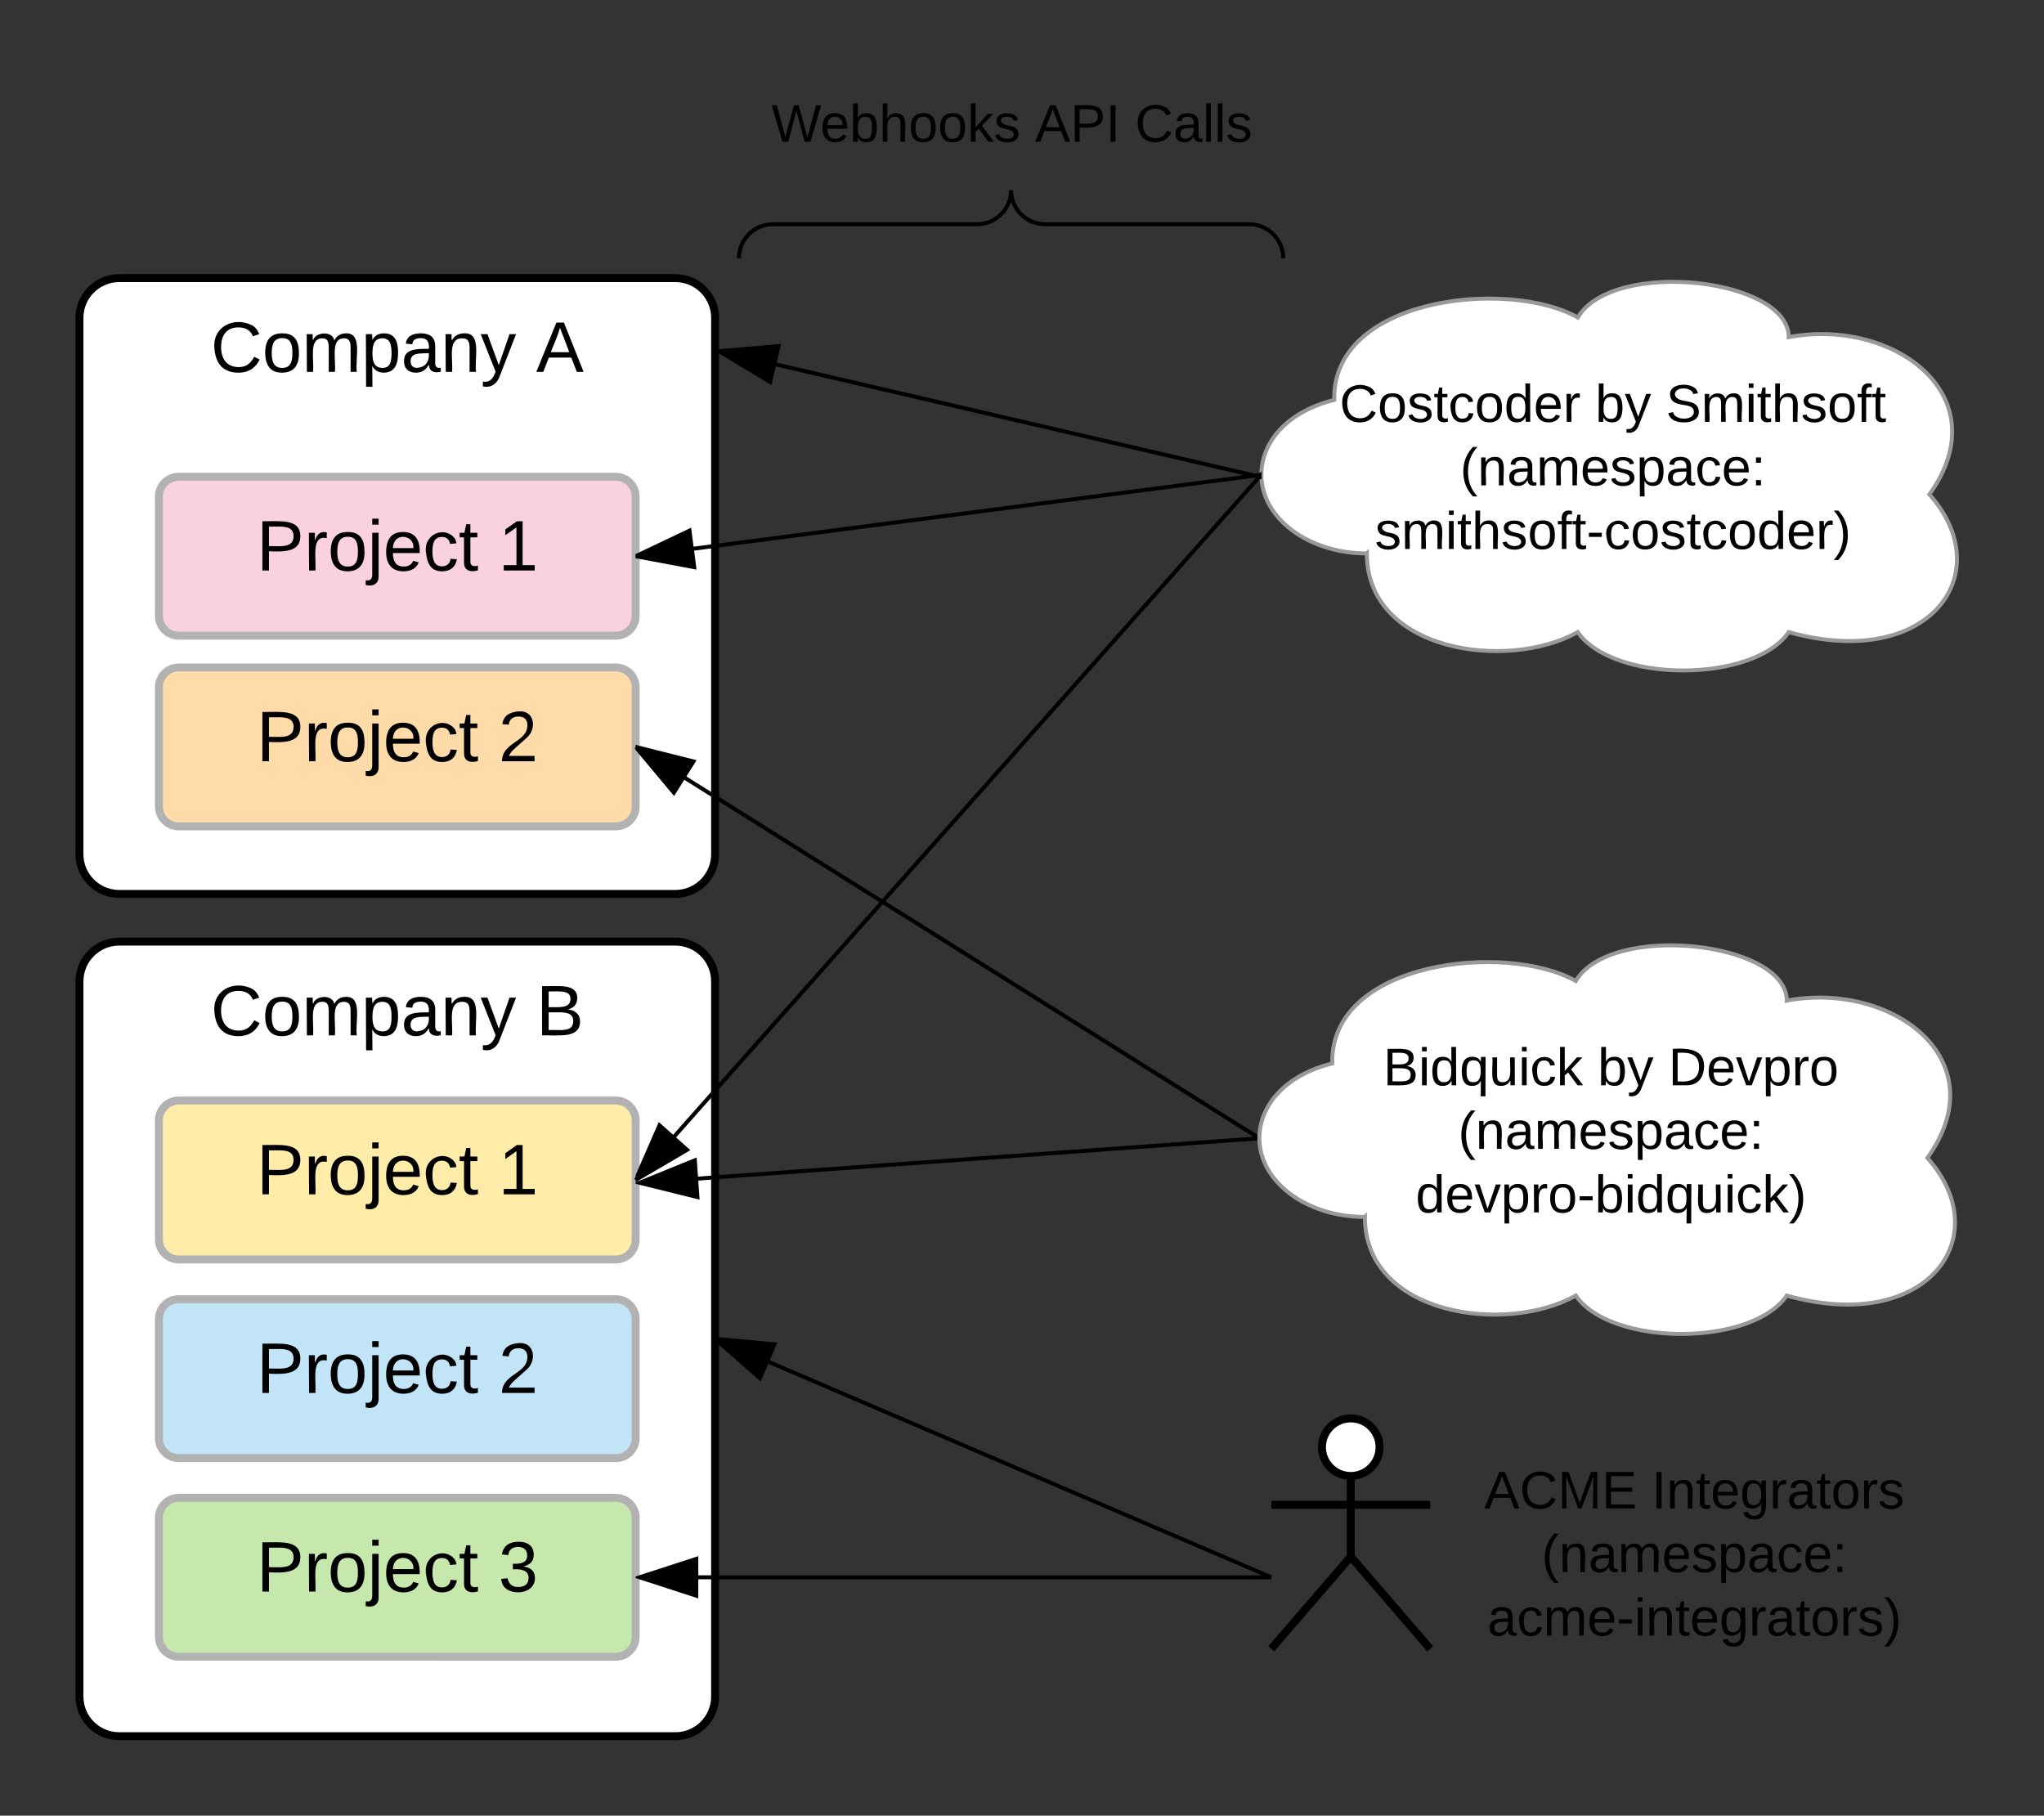 <svg xmlns="http://www.w3.org/2000/svg" xmlns:xlink="http://www.w3.org/1999/xlink" width="514.5" height="457"><rect width="100%" height="100%" fill="#333333" stroke="none"/><g transform="translate(6 5)"><path d="M14 75c0-5.52 4.48-10 10-10h140c5.52 0 10 4.48 10 10v135c0 5.52-4.48 10-10 10H24c-5.52 0-10-4.48-10-10z" stroke="#000" stroke-width="2" fill="#fff"/><use xlink:href="#a" transform="matrix(1,0,0,1,22,73) translate(25.05 15.6)"/><use xlink:href="#b" transform="matrix(1,0,0,1,22,73) translate(106.95 15.6)"/><path d="M34 120c0-2.76 2.24-5 5-5h110c2.76 0 5 2.24 5 5v30c0 2.76-2.24 5-5 5H39c-2.76 0-5-2.24-5-5z" stroke="#b2b2b2" stroke-width="2" fill="#f9d2de"/><use xlink:href="#c" transform="matrix(1,0,0,1,42,123) translate(16.55 15.6)"/><use xlink:href="#d" transform="matrix(1,0,0,1,42,123) translate(77.45 15.6)"/><path d="M34 168c0-2.76 2.24-5 5-5h110c2.76 0 5 2.24 5 5v30c0 2.76-2.24 5-5 5H39c-2.76 0-5-2.24-5-5z" stroke="#b2b2b2" stroke-width="2" fill="#ffdba9"/><use xlink:href="#c" transform="matrix(1,0,0,1,42,171) translate(16.55 15.6)"/><use xlink:href="#e" transform="matrix(1,0,0,1,42,171) translate(77.45 15.6)"/><path d="M14 242c0-5.52 4.48-10 10-10h140c5.52 0 10 4.48 10 10v180c0 5.52-4.48 10-10 10H24c-5.52 0-10-4.48-10-10z" stroke="#000" stroke-width="2" fill="#fff"/><use xlink:href="#a" transform="matrix(1,0,0,1,22,240) translate(25.05 15.6)"/><use xlink:href="#f" transform="matrix(1,0,0,1,22,240) translate(106.95 15.6)"/><path d="M34 277c0-2.76 2.24-5 5-5h110c2.76 0 5 2.24 5 5v30c0 2.76-2.24 5-5 5H39c-2.76 0-5-2.24-5-5z" stroke="#b2b2b2" stroke-width="2" fill="#ffeca9"/><use xlink:href="#c" transform="matrix(1,0,0,1,42,280) translate(16.55 15.6)"/><use xlink:href="#d" transform="matrix(1,0,0,1,42,280) translate(77.45 15.6)"/><path d="M34 327c0-2.76 2.24-5 5-5h110c2.76 0 5 2.24 5 5v30c0 2.76-2.24 5-5 5H39c-2.76 0-5-2.24-5-5z" stroke="#b2b2b2" stroke-width="2" fill="#c1e4f7"/><use xlink:href="#c" transform="matrix(1,0,0,1,42,330) translate(16.55 15.6)"/><use xlink:href="#e" transform="matrix(1,0,0,1,42,330) translate(77.45 15.6)"/><path d="M34 377c0-2.76 2.24-5 5-5h110c2.76 0 5 2.24 5 5v30c0 2.76-2.24 5-5 5H39c-2.76 0-5-2.24-5-5z" stroke="#b2b2b2" stroke-width="2" fill="#c7e8ac"/><use xlink:href="#c" transform="matrix(1,0,0,1,42,380) translate(16.55 15.6)"/><use xlink:href="#g" transform="matrix(1,0,0,1,42,380) translate(77.45 15.6)"/><path d="M341.25 359.25c0 4-3.25 7.25-7.25 7.25s-7.25-3.25-7.25-7.25S330 352 334 352s7.25 3.25 7.25 7.25z" stroke="#000" stroke-width="2" fill="#fff"/><path d="M314 352h40v58h-40z" fill="none"/><path d="M334 366.5v20.3l20 23.2m-20-23.2L314 410m0-36.25h40" stroke="#000" stroke-width="2" fill="none"/><path d="M314 392l-140-60" stroke="#000" fill="none"/><path d="M314 392.54l-.2-.08.2-.46zM188.94 333.36l-3.65 8.52L174 332z"/><path d="M189.67 332.92l-4.2 9.8L174 332.65v-1.16zm-4.57 8.13l3.1-7.26-12.7-1.16z"/><path d="M155 392h159" stroke="#000" fill="none"/><path d="M169.27 396.64L155 392l14.27-4.64z"/><path d="M169.77 397.32L154 392.2v-.4l15.77-5.12zM156.62 392l12.15 3.95v-7.9z"/><path d="M155 292.7l156-11.2" stroke="#000" fill="none"/><path d="M169.56 296.3L155 292.7l13.9-5.64z"/><path d="M170.1 296.95l-16.1-3.98v-.4l15.35-6.24zm-13.5-4.37l12.4 3.07-.55-7.87zM311 281.5l-.04-.5h.1z"/><path d="M154 183l157 98.5" stroke="#000" fill="none"/><path d="M168.55 186.66l-4.93 7.85L154 183z"/><path d="M169.34 186.34l-5.66 9.02-9.68-11.58v-1.3zm-5.78 7.32l4.2-6.7-12.4-3.1zM311.02 282.1l-.3-.18.28-.42z"/><path d="M337.55 301.3c-14.66 0-26.55-8.86-26.55-19.8 0-8.75 7.2-16.13 18.35-18.83-.65-25.72 43.6-30.67 61.3-20.77 8.85-14.85 53.1-9.9 53.1 4.95 26.55-4.95 53.1 14.85 35.4 39.6 17.7 19.8 0 44.55-35.4 34.65-8.85 12.87-44.25 12.87-53.1 0-17.7 9.9-53.1 4.95-53.1-19.8z" stroke="#999" fill="#fff"/><use xlink:href="#h" transform="matrix(1,0,0,1,316,237) translate(26.167 31.167)"/><use xlink:href="#i" transform="matrix(1,0,0,1,316,237) translate(80.167 31.167)"/><use xlink:href="#j" transform="matrix(1,0,0,1,316,237) translate(97.944 31.167)"/><use xlink:href="#k" transform="matrix(1,0,0,1,316,237) translate(45.019 47.167)"/><use xlink:href="#l" transform="matrix(1,0,0,1,316,237) translate(34.333 63.167)"/><path d="M355.5 358.5h130v58h-130z" fill="none"/><use xlink:href="#m" transform="matrix(1,0,0,1,360.5,363.5) translate(7.111 11.167)"/><use xlink:href="#n" transform="matrix(1,0,0,1,360.5,363.5) translate(49.259 11.167)"/><use xlink:href="#k" transform="matrix(1,0,0,1,360.5,363.5) translate(21.519 27.167)"/><use xlink:href="#o" transform="matrix(1,0,0,1,360.5,363.5) translate(7.889 43.167)"/><path d="M338.05 134.3c-14.66 0-26.55-8.86-26.55-19.8 0-8.75 7.2-16.13 18.35-18.83-.65-25.72 43.6-30.67 61.3-20.77 8.85-14.85 53.1-9.9 53.1 4.95 26.55-4.95 53.1 14.85 35.4 39.6 17.7 19.8 0 44.55-35.4 34.65-8.85 12.87-44.25 12.87-53.1 0-17.7 9.9-53.1 4.95-53.1-19.8z" stroke="#999" fill="#fff"/><use xlink:href="#p" transform="matrix(1,0,0,1,316.5,70) translate(14.685 31.167)"/><use xlink:href="#i" transform="matrix(1,0,0,1,316.5,70) translate(79.056 31.167)"/><use xlink:href="#q" transform="matrix(1,0,0,1,316.5,70) translate(96.833 31.167)"/><use xlink:href="#k" transform="matrix(1,0,0,1,316.5,70) translate(45.019 47.167)"/><use xlink:href="#r" transform="matrix(1,0,0,1,316.5,70) translate(23.593 63.167)"/><path d="M311.02 115L175 83.4" stroke="#000" fill="none"/><path d="M311.5 114.6l.03.86.03.18-.66-.15.23-1zM187.85 91.14L175 83.4l14.94-1.3z"/><path d="M188.18 91.93L174 83.38v-.4l16.6-1.42zm-11.6-8.16l10.94 6.6 1.78-7.7z"/><path d="M311.02 115L154 292" stroke="#000" fill="none"/><path d="M311.5 114.5l.02.68-.13.15-.76-.66.98-1.1zM166.93 284.4L154 292l6-13.75z"/><path d="M167.78 284.5L154 292.57v-1.83l5.82-13.33zm-12.7 6.3l11-6.48-5.9-5.24z"/><path d="M311.5 114.5L154 135" stroke="#000" fill="none"/><path d="M311.5 114.5l-.06-.5h.13zM168.74 137.76L154 135l13.55-6.44z"/><path d="M169.33 138.37L154 135.5v-1.05l13.96-6.63zm-13.73-3.58l12.56 2.34-1.02-7.83z"/><g fill="none"><path d="M180 60h137V40H180z"/><path d="M317 60c0-4.73-3.83-8.56-8.56-8.56h-51.38c-4.73 0-8.56-3.84-8.56-8.56 0 4.72-3.83 8.56-8.56 8.56h-51.38c-4.73 0-8.56 3.83-8.56 8.56" stroke="#000"/></g><path d="M181.2 15h135v20h-135z" fill="none"/><g><use xlink:href="#s" transform="matrix(1,0,0,1,186.2,20) translate(1.963 10.667)"/><use xlink:href="#t" transform="matrix(1,0,0,1,186.2,20) translate(68.333 10.667)"/><use xlink:href="#u" transform="matrix(1,0,0,1,186.2,20) translate(93.519 10.667)"/></g><defs><path d="M212-179c-10-28-35-45-73-45-59 0-87 40-87 99 0 60 29 101 89 101 43 0 62-24 78-52l27 14C228-24 195 4 139 4 59 4 22-46 18-125c-6-104 99-153 187-111 19 9 31 26 39 46" id="v"/><path d="M100-194c62-1 85 37 85 99 1 63-27 99-86 99S16-35 15-95c0-66 28-99 85-99zM99-20c44 1 53-31 53-75 0-43-8-75-51-75s-53 32-53 75 10 74 51 75" id="w"/><path d="M210-169c-67 3-38 105-44 169h-31v-121c0-29-5-50-35-48C34-165 62-65 56 0H25l-1-190h30c1 10-1 24 2 32 10-44 99-50 107 0 11-21 27-35 58-36 85-2 47 119 55 194h-31v-121c0-29-5-49-35-48" id="x"/><path d="M115-194c55 1 70 41 70 98S169 2 115 4C84 4 66-9 55-30l1 105H24l-1-265h31l2 30c10-21 28-34 59-34zm-8 174c40 0 45-34 45-75s-6-73-45-74c-42 0-51 32-51 76 0 43 10 73 51 73" id="y"/><path d="M141-36C126-15 110 5 73 4 37 3 15-17 15-53c-1-64 63-63 125-63 3-35-9-54-41-54-24 1-41 7-42 31l-33-3c5-37 33-52 76-52 45 0 72 20 72 64v82c-1 20 7 32 28 27v20c-31 9-61-2-59-35zM48-53c0 20 12 33 32 33 41-3 63-29 60-74-43 2-92-5-92 41" id="z"/><path d="M117-194c89-4 53 116 60 194h-32v-121c0-31-8-49-39-48C34-167 62-67 57 0H25l-1-190h30c1 10-1 24 2 32 11-22 29-35 61-36" id="A"/><path d="M179-190L93 31C79 59 56 82 12 73V49c39 6 53-20 64-50L1-190h34L92-34l54-156h33" id="B"/><g id="a"><use transform="matrix(0.05,0,0,0.05,0,0)" xlink:href="#v"/><use transform="matrix(0.05,0,0,0.05,12.95,0)" xlink:href="#w"/><use transform="matrix(0.05,0,0,0.05,22.95,0)" xlink:href="#x"/><use transform="matrix(0.05,0,0,0.05,37.9,0)" xlink:href="#y"/><use transform="matrix(0.05,0,0,0.05,47.9,0)" xlink:href="#z"/><use transform="matrix(0.05,0,0,0.05,57.9,0)" xlink:href="#A"/><use transform="matrix(0.05,0,0,0.05,67.9,0)" xlink:href="#B"/></g><path d="M205 0l-28-72H64L36 0H1l101-248h38L239 0h-34zm-38-99l-47-123c-12 45-31 82-46 123h93" id="C"/><use transform="matrix(0.05,0,0,0.05,0,0)" xlink:href="#C" id="b"/><path d="M30-248c87 1 191-15 191 75 0 78-77 80-158 76V0H30v-248zm33 125c57 0 124 11 124-50 0-59-68-47-124-48v98" id="D"/><path d="M114-163C36-179 61-72 57 0H25l-1-190h30c1 12-1 29 2 39 6-27 23-49 58-41v29" id="E"/><path d="M24-231v-30h32v30H24zM-9 49c24 4 33-6 33-30v-209h32V24c2 40-23 58-65 49V49" id="F"/><path d="M100-194c63 0 86 42 84 106H49c0 40 14 67 53 68 26 1 43-12 49-29l28 8c-11 28-37 45-77 45C44 4 14-33 15-96c1-61 26-98 85-98zm52 81c6-60-76-77-97-28-3 7-6 17-6 28h103" id="G"/><path d="M96-169c-40 0-48 33-48 73s9 75 48 75c24 0 41-14 43-38l32 2c-6 37-31 61-74 61-59 0-76-41-82-99-10-93 101-131 147-64 4 7 5 14 7 22l-32 3c-4-21-16-35-41-35" id="H"/><path d="M59-47c-2 24 18 29 38 22v24C64 9 27 4 27-40v-127H5v-23h24l9-43h21v43h35v23H59v120" id="I"/><g id="c"><use transform="matrix(0.05,0,0,0.05,0,0)" xlink:href="#D"/><use transform="matrix(0.05,0,0,0.05,12,0)" xlink:href="#E"/><use transform="matrix(0.05,0,0,0.05,17.95,0)" xlink:href="#w"/><use transform="matrix(0.05,0,0,0.05,27.95,0)" xlink:href="#F"/><use transform="matrix(0.05,0,0,0.05,31.9,0)" xlink:href="#G"/><use transform="matrix(0.05,0,0,0.05,41.9,0)" xlink:href="#H"/><use transform="matrix(0.05,0,0,0.05,50.9,0)" xlink:href="#I"/></g><path d="M27 0v-27h64v-190l-56 39v-29l58-41h29v221h61V0H27" id="J"/><use transform="matrix(0.05,0,0,0.05,0,0)" xlink:href="#J" id="d"/><path d="M101-251c82-7 93 87 43 132L82-64C71-53 59-42 53-27h129V0H18c2-99 128-94 128-182 0-28-16-43-45-43s-46 15-49 41l-32-3c6-41 34-60 81-64" id="K"/><use transform="matrix(0.05,0,0,0.05,0,0)" xlink:href="#K" id="e"/><path d="M160-131c35 5 61 23 61 61C221 17 115-2 30 0v-248c76 3 177-17 177 60 0 33-19 50-47 57zm-97-11c50-1 110 9 110-42 0-47-63-36-110-37v79zm0 115c55-2 124 14 124-45 0-56-70-42-124-44v89" id="L"/><use transform="matrix(0.05,0,0,0.05,0,0)" xlink:href="#L" id="f"/><path d="M126-127c33 6 58 20 58 59 0 88-139 92-164 29-3-8-5-16-6-25l32-3c6 27 21 44 54 44 32 0 52-15 52-46 0-38-36-46-79-43v-28c39 1 72-4 72-42 0-27-17-43-46-43-28 0-47 15-49 41l-32-3c6-42 35-63 81-64 48-1 79 21 79 65 0 36-21 52-52 59" id="M"/><use transform="matrix(0.05,0,0,0.05,0,0)" xlink:href="#M" id="g"/><path d="M24-231v-30h32v30H24zM24 0v-190h32V0H24" id="N"/><path d="M85-194c31 0 48 13 60 33l-1-100h32l1 261h-30c-2-10 0-23-3-31C134-8 116 4 85 4 32 4 16-35 15-94c0-66 23-100 70-100zm9 24c-40 0-46 34-46 75 0 40 6 74 45 74 42 0 51-32 51-76 0-42-9-74-50-73" id="O"/><path d="M145-31C134-9 116 4 85 4 32 4 16-35 15-94c0-59 17-99 70-100 32-1 48 14 60 33 0-11-1-24 2-32h30l-1 268h-32zM93-21c41 0 51-33 51-76s-8-73-50-73c-40 0-46 35-46 75s5 74 45 74" id="P"/><path d="M84 4C-5 8 30-112 23-190h32v120c0 31 7 50 39 49 72-2 45-101 50-169h31l1 190h-30c-1-10 1-25-2-33-11 22-28 36-60 37" id="Q"/><path d="M143 0L79-87 56-68V0H24v-261h32v163l83-92h37l-77 82L181 0h-38" id="R"/><g id="h"><use transform="matrix(0.037,0,0,0.037,0,0)" xlink:href="#L"/><use transform="matrix(0.037,0,0,0.037,8.889,0)" xlink:href="#N"/><use transform="matrix(0.037,0,0,0.037,11.815,0)" xlink:href="#O"/><use transform="matrix(0.037,0,0,0.037,19.222,0)" xlink:href="#P"/><use transform="matrix(0.037,0,0,0.037,26.63,0)" xlink:href="#Q"/><use transform="matrix(0.037,0,0,0.037,34.037,0)" xlink:href="#N"/><use transform="matrix(0.037,0,0,0.037,36.963,0)" xlink:href="#H"/><use transform="matrix(0.037,0,0,0.037,43.63,0)" xlink:href="#R"/></g><path d="M115-194c53 0 69 39 70 98 0 66-23 100-70 100C84 3 66-7 56-30L54 0H23l1-261h32v101c10-23 28-34 59-34zm-8 174c40 0 45-34 45-75 0-40-5-75-45-74-42 0-51 32-51 76 0 43 10 73 51 73" id="S"/><g id="i"><use transform="matrix(0.037,0,0,0.037,0,0)" xlink:href="#S"/><use transform="matrix(0.037,0,0,0.037,7.407,0)" xlink:href="#B"/></g><path d="M30-248c118-7 216 8 213 122C240-48 200 0 122 0H30v-248zM63-27c89 8 146-16 146-99s-60-101-146-95v194" id="T"/><path d="M108 0H70L1-190h34L89-25l56-165h34" id="U"/><g id="j"><use transform="matrix(0.037,0,0,0.037,0,0)" xlink:href="#T"/><use transform="matrix(0.037,0,0,0.037,9.593,0)" xlink:href="#G"/><use transform="matrix(0.037,0,0,0.037,17,0)" xlink:href="#U"/><use transform="matrix(0.037,0,0,0.037,23.667,0)" xlink:href="#y"/><use transform="matrix(0.037,0,0,0.037,31.074,0)" xlink:href="#E"/><use transform="matrix(0.037,0,0,0.037,35.481,0)" xlink:href="#w"/></g><path d="M87 75C49 33 22-17 22-94c0-76 28-126 65-167h31c-38 41-64 92-64 168S80 34 118 75H87" id="V"/><path d="M135-143c-3-34-86-38-87 0 15 53 115 12 119 90S17 21 10-45l28-5c4 36 97 45 98 0-10-56-113-15-118-90-4-57 82-63 122-42 12 7 21 19 24 35" id="W"/><path d="M33-154v-36h34v36H33zM33 0v-36h34V0H33" id="X"/><g id="k"><use transform="matrix(0.037,0,0,0.037,0,0)" xlink:href="#V"/><use transform="matrix(0.037,0,0,0.037,4.407,0)" xlink:href="#A"/><use transform="matrix(0.037,0,0,0.037,11.815,0)" xlink:href="#z"/><use transform="matrix(0.037,0,0,0.037,19.222,0)" xlink:href="#x"/><use transform="matrix(0.037,0,0,0.037,30.296,0)" xlink:href="#G"/><use transform="matrix(0.037,0,0,0.037,37.704,0)" xlink:href="#W"/><use transform="matrix(0.037,0,0,0.037,44.37,0)" xlink:href="#y"/><use transform="matrix(0.037,0,0,0.037,51.778,0)" xlink:href="#z"/><use transform="matrix(0.037,0,0,0.037,59.185,0)" xlink:href="#H"/><use transform="matrix(0.037,0,0,0.037,65.852,0)" xlink:href="#G"/><use transform="matrix(0.037,0,0,0.037,73.259,0)" xlink:href="#X"/></g><path d="M16-82v-28h88v28H16" id="Y"/><path d="M33-261c38 41 65 92 65 168S71 34 33 75H2C39 34 66-17 66-93S39-220 2-261h31" id="Z"/><g id="l"><use transform="matrix(0.037,0,0,0.037,0,0)" xlink:href="#O"/><use transform="matrix(0.037,0,0,0.037,7.407,0)" xlink:href="#G"/><use transform="matrix(0.037,0,0,0.037,14.815,0)" xlink:href="#U"/><use transform="matrix(0.037,0,0,0.037,21.481,0)" xlink:href="#y"/><use transform="matrix(0.037,0,0,0.037,28.889,0)" xlink:href="#E"/><use transform="matrix(0.037,0,0,0.037,33.296,0)" xlink:href="#w"/><use transform="matrix(0.037,0,0,0.037,40.704,0)" xlink:href="#Y"/><use transform="matrix(0.037,0,0,0.037,45.111,0)" xlink:href="#S"/><use transform="matrix(0.037,0,0,0.037,52.519,0)" xlink:href="#N"/><use transform="matrix(0.037,0,0,0.037,55.444,0)" xlink:href="#O"/><use transform="matrix(0.037,0,0,0.037,62.852,0)" xlink:href="#P"/><use transform="matrix(0.037,0,0,0.037,70.259,0)" xlink:href="#Q"/><use transform="matrix(0.037,0,0,0.037,77.667,0)" xlink:href="#N"/><use transform="matrix(0.037,0,0,0.037,80.593,0)" xlink:href="#H"/><use transform="matrix(0.037,0,0,0.037,87.259,0)" xlink:href="#R"/><use transform="matrix(0.037,0,0,0.037,93.926,0)" xlink:href="#Z"/></g><path d="M240 0l2-218c-23 76-54 145-80 218h-23L58-218 59 0H30v-248h44l77 211c21-75 51-140 76-211h43V0h-30" id="aa"/><path d="M30 0v-248h187v28H63v79h144v27H63v87h162V0H30" id="ab"/><g id="m"><use transform="matrix(0.037,0,0,0.037,0,0)" xlink:href="#C"/><use transform="matrix(0.037,0,0,0.037,8.889,0)" xlink:href="#v"/><use transform="matrix(0.037,0,0,0.037,18.481,0)" xlink:href="#aa"/><use transform="matrix(0.037,0,0,0.037,29.556,0)" xlink:href="#ab"/></g><path d="M33 0v-248h34V0H33" id="ac"/><path d="M177-190C167-65 218 103 67 71c-23-6-38-20-44-43l32-5c15 47 100 32 89-28v-30C133-14 115 1 83 1 29 1 15-40 15-95c0-56 16-97 71-98 29-1 48 16 59 35 1-10 0-23 2-32h30zM94-22c36 0 50-32 50-73 0-42-14-75-50-75-39 0-46 34-46 75s6 73 46 73" id="ad"/><g id="n"><use transform="matrix(0.037,0,0,0.037,0,0)" xlink:href="#ac"/><use transform="matrix(0.037,0,0,0.037,3.704,0)" xlink:href="#A"/><use transform="matrix(0.037,0,0,0.037,11.111,0)" xlink:href="#I"/><use transform="matrix(0.037,0,0,0.037,14.815,0)" xlink:href="#G"/><use transform="matrix(0.037,0,0,0.037,22.222,0)" xlink:href="#ad"/><use transform="matrix(0.037,0,0,0.037,29.63,0)" xlink:href="#E"/><use transform="matrix(0.037,0,0,0.037,34.037,0)" xlink:href="#z"/><use transform="matrix(0.037,0,0,0.037,41.444,0)" xlink:href="#I"/><use transform="matrix(0.037,0,0,0.037,45.148,0)" xlink:href="#w"/><use transform="matrix(0.037,0,0,0.037,52.556,0)" xlink:href="#E"/><use transform="matrix(0.037,0,0,0.037,56.963,0)" xlink:href="#W"/></g><g id="o"><use transform="matrix(0.037,0,0,0.037,0,0)" xlink:href="#z"/><use transform="matrix(0.037,0,0,0.037,7.407,0)" xlink:href="#H"/><use transform="matrix(0.037,0,0,0.037,14.074,0)" xlink:href="#x"/><use transform="matrix(0.037,0,0,0.037,25.148,0)" xlink:href="#G"/><use transform="matrix(0.037,0,0,0.037,32.556,0)" xlink:href="#Y"/><use transform="matrix(0.037,0,0,0.037,36.963,0)" xlink:href="#N"/><use transform="matrix(0.037,0,0,0.037,39.889,0)" xlink:href="#A"/><use transform="matrix(0.037,0,0,0.037,47.296,0)" xlink:href="#I"/><use transform="matrix(0.037,0,0,0.037,51,0)" xlink:href="#G"/><use transform="matrix(0.037,0,0,0.037,58.407,0)" xlink:href="#ad"/><use transform="matrix(0.037,0,0,0.037,65.815,0)" xlink:href="#E"/><use transform="matrix(0.037,0,0,0.037,70.222,0)" xlink:href="#z"/><use transform="matrix(0.037,0,0,0.037,77.63,0)" xlink:href="#I"/><use transform="matrix(0.037,0,0,0.037,81.333,0)" xlink:href="#w"/><use transform="matrix(0.037,0,0,0.037,88.741,0)" xlink:href="#E"/><use transform="matrix(0.037,0,0,0.037,93.148,0)" xlink:href="#W"/><use transform="matrix(0.037,0,0,0.037,99.815,0)" xlink:href="#Z"/></g><g id="p"><use transform="matrix(0.037,0,0,0.037,0,0)" xlink:href="#v"/><use transform="matrix(0.037,0,0,0.037,9.593,0)" xlink:href="#w"/><use transform="matrix(0.037,0,0,0.037,17,0)" xlink:href="#W"/><use transform="matrix(0.037,0,0,0.037,23.667,0)" xlink:href="#I"/><use transform="matrix(0.037,0,0,0.037,27.37,0)" xlink:href="#H"/><use transform="matrix(0.037,0,0,0.037,34.037,0)" xlink:href="#w"/><use transform="matrix(0.037,0,0,0.037,41.444,0)" xlink:href="#O"/><use transform="matrix(0.037,0,0,0.037,48.852,0)" xlink:href="#G"/><use transform="matrix(0.037,0,0,0.037,56.259,0)" xlink:href="#E"/></g><path d="M185-189c-5-48-123-54-124 2 14 75 158 14 163 119 3 78-121 87-175 55-17-10-28-26-33-46l33-7c5 56 141 63 141-1 0-78-155-14-162-118-5-82 145-84 179-34 5 7 8 16 11 25" id="ae"/><path d="M106-169C34-169 62-67 57 0H25v-261h32l-1 103c12-21 28-36 61-36 89 0 53 116 60 194h-32v-121c2-32-8-49-39-48" id="af"/><path d="M101-234c-31-9-42 10-38 44h38v23H63V0H32v-167H5v-23h27c-7-52 17-82 69-68v24" id="ag"/><g id="q"><use transform="matrix(0.037,0,0,0.037,0,0)" xlink:href="#ae"/><use transform="matrix(0.037,0,0,0.037,8.889,0)" xlink:href="#x"/><use transform="matrix(0.037,0,0,0.037,19.963,0)" xlink:href="#N"/><use transform="matrix(0.037,0,0,0.037,22.889,0)" xlink:href="#I"/><use transform="matrix(0.037,0,0,0.037,26.593,0)" xlink:href="#af"/><use transform="matrix(0.037,0,0,0.037,34,0)" xlink:href="#W"/><use transform="matrix(0.037,0,0,0.037,40.667,0)" xlink:href="#w"/><use transform="matrix(0.037,0,0,0.037,48.074,0)" xlink:href="#ag"/><use transform="matrix(0.037,0,0,0.037,51.778,0)" xlink:href="#I"/></g><g id="r"><use transform="matrix(0.037,0,0,0.037,0,0)" xlink:href="#W"/><use transform="matrix(0.037,0,0,0.037,6.667,0)" xlink:href="#x"/><use transform="matrix(0.037,0,0,0.037,17.741,0)" xlink:href="#N"/><use transform="matrix(0.037,0,0,0.037,20.667,0)" xlink:href="#I"/><use transform="matrix(0.037,0,0,0.037,24.37,0)" xlink:href="#af"/><use transform="matrix(0.037,0,0,0.037,31.778,0)" xlink:href="#W"/><use transform="matrix(0.037,0,0,0.037,38.444,0)" xlink:href="#w"/><use transform="matrix(0.037,0,0,0.037,45.852,0)" xlink:href="#ag"/><use transform="matrix(0.037,0,0,0.037,49.556,0)" xlink:href="#I"/><use transform="matrix(0.037,0,0,0.037,53.259,0)" xlink:href="#Y"/><use transform="matrix(0.037,0,0,0.037,57.667,0)" xlink:href="#H"/><use transform="matrix(0.037,0,0,0.037,64.333,0)" xlink:href="#w"/><use transform="matrix(0.037,0,0,0.037,71.741,0)" xlink:href="#W"/><use transform="matrix(0.037,0,0,0.037,78.407,0)" xlink:href="#I"/><use transform="matrix(0.037,0,0,0.037,82.111,0)" xlink:href="#H"/><use transform="matrix(0.037,0,0,0.037,88.778,0)" xlink:href="#w"/><use transform="matrix(0.037,0,0,0.037,96.185,0)" xlink:href="#O"/><use transform="matrix(0.037,0,0,0.037,103.593,0)" xlink:href="#G"/><use transform="matrix(0.037,0,0,0.037,111,0)" xlink:href="#E"/><use transform="matrix(0.037,0,0,0.037,115.407,0)" xlink:href="#Z"/></g><path d="M266 0h-40l-56-210L115 0H75L2-248h35L96-30l15-64 43-154h32l59 218 59-218h35" id="ah"/><g id="s"><use transform="matrix(0.037,0,0,0.037,0,0)" xlink:href="#ah"/><use transform="matrix(0.037,0,0,0.037,12.296,0)" xlink:href="#G"/><use transform="matrix(0.037,0,0,0.037,19.704,0)" xlink:href="#S"/><use transform="matrix(0.037,0,0,0.037,27.111,0)" xlink:href="#af"/><use transform="matrix(0.037,0,0,0.037,34.519,0)" xlink:href="#w"/><use transform="matrix(0.037,0,0,0.037,41.926,0)" xlink:href="#w"/><use transform="matrix(0.037,0,0,0.037,49.333,0)" xlink:href="#R"/><use transform="matrix(0.037,0,0,0.037,56,0)" xlink:href="#W"/></g><g id="t"><use transform="matrix(0.037,0,0,0.037,0,0)" xlink:href="#C"/><use transform="matrix(0.037,0,0,0.037,8.889,0)" xlink:href="#D"/><use transform="matrix(0.037,0,0,0.037,17.778,0)" xlink:href="#ac"/></g><path d="M24 0v-261h32V0H24" id="ai"/><g id="u"><use transform="matrix(0.037,0,0,0.037,0,0)" xlink:href="#v"/><use transform="matrix(0.037,0,0,0.037,9.593,0)" xlink:href="#z"/><use transform="matrix(0.037,0,0,0.037,17,0)" xlink:href="#ai"/><use transform="matrix(0.037,0,0,0.037,19.926,0)" xlink:href="#ai"/><use transform="matrix(0.037,0,0,0.037,22.852,0)" xlink:href="#W"/></g></defs></g></svg>